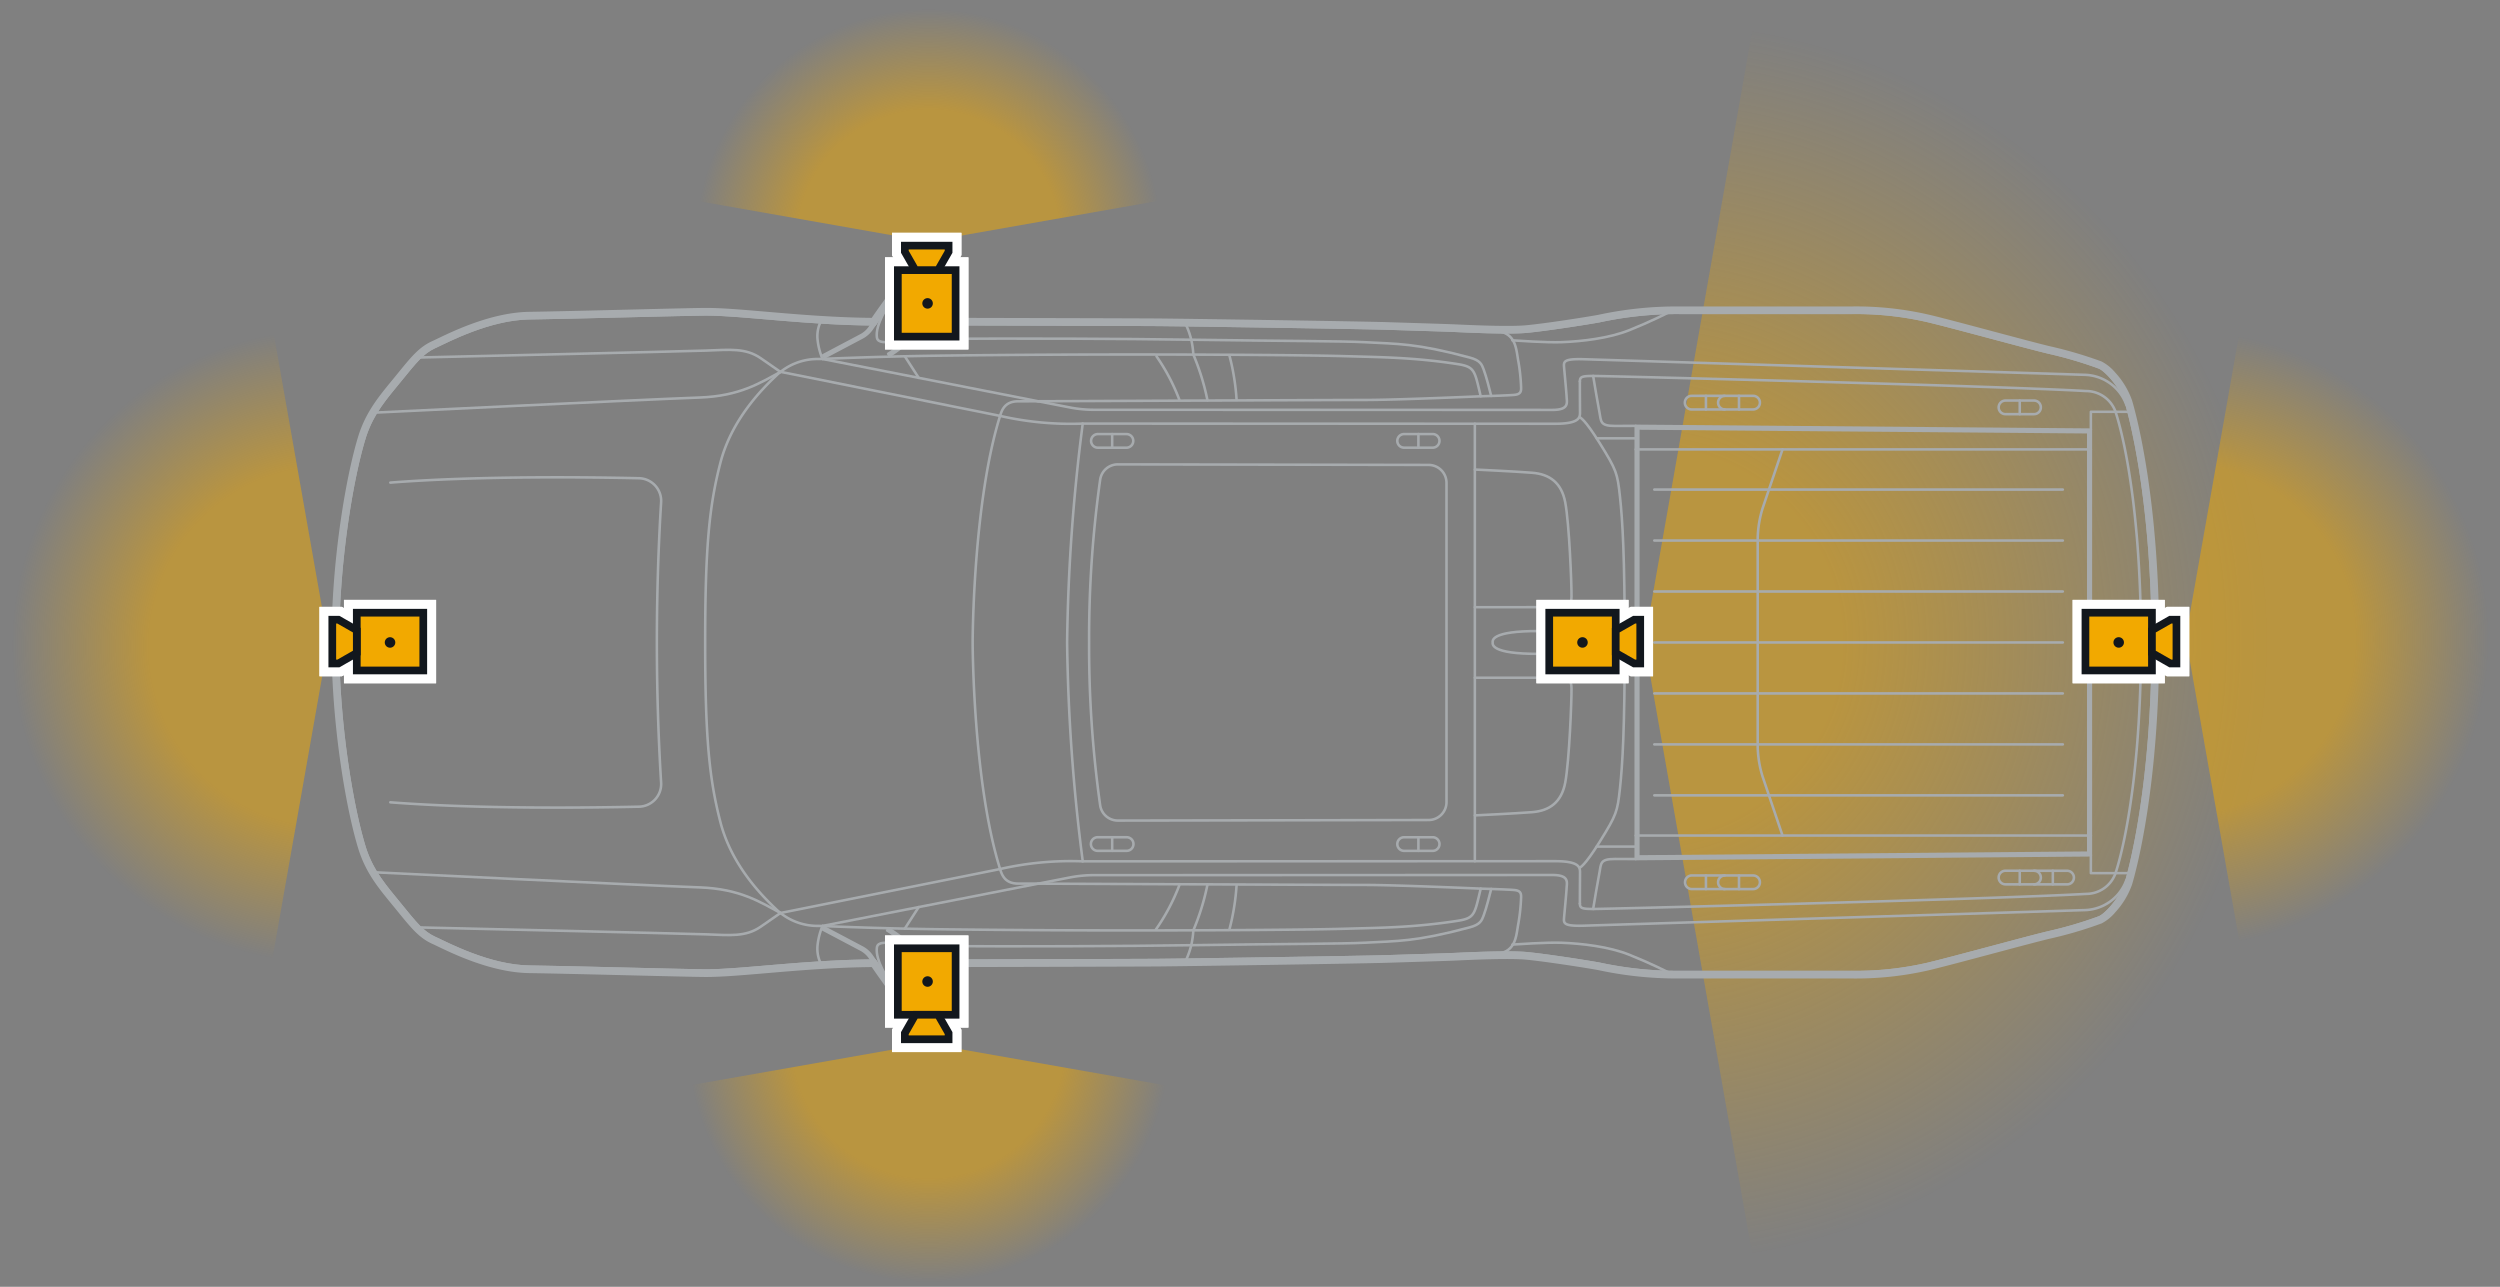 <svg xmlns="http://www.w3.org/2000/svg" xmlns:xlink="http://www.w3.org/1999/xlink" width="487.497" height="250.924" viewBox="0 0 487.497 250.924"><rect x="0" y="0" width="487.497" height="250.924" fill="#808080" stroke="none"/><defs><radialGradient id="radial-gradient" cx="299.576" cy="116.767" r="113.076" gradientTransform="translate(0.02 0.052) scale(1.072 1.072)" gradientUnits="userSpaceOnUse"><stop offset="0.316" stop-color="#f2a900"/><stop offset="1" stop-color="#f2a900" stop-opacity="0"/></radialGradient><radialGradient id="radial-gradient-2" cx="396.577" cy="116.145" r="56.112" gradientTransform="translate(0.02 0.052) scale(1.072 1.072)" gradientUnits="userSpaceOnUse"><stop offset="0.569" stop-color="#f2a900"/><stop offset="1" stop-color="#f2a900" stop-opacity="0"/></radialGradient><radialGradient id="radial-gradient-3" cx="168.924" cy="43.94" r="42.348" xlink:href="#radial-gradient-2"/><radialGradient id="radial-gradient-4" cx="168.924" cy="189.371" r="43.826" xlink:href="#radial-gradient-2"/><radialGradient id="radial-gradient-5" cx="59.847" cy="117.526" r="57.699" xlink:href="#radial-gradient-2"/></defs><g id="below"><path d="M320.648,125.279l21.645,122.755a124.653,124.653,0,0,0,0-245.51Z" style="opacity:0.5;fill:url(#radial-gradient)"/><path d="M426.213,124.275l10.578,59.994a60.922,60.922,0,0,0,0-119.988Z" style="opacity:0.5;fill:url(#radial-gradient-2)"/><path d="M180.881,47.1l46.388-8.18a47.105,47.105,0,0,0-92.776,0Z" style="opacity:0.5;fill:url(#radial-gradient-3)"/><path d="M227.269,211.642a47.105,47.105,0,0,1-92.776,0l46.388-8.179Z" style="opacity:0.5;fill:url(#radial-gradient-4)"/><path d="M53.07,187.219a62.9,62.9,0,0,1,0-123.879l10.921,61.939Z" style="opacity:0.5;fill:url(#radial-gradient-5)"/></g><g id="illustration"><g id="Offset_Group" data-name="Offset Group"><polygon points="407.214 125.279 407.214 166.279 319.468 167.009 319.468 125.279 319.468 83.549 407.214 84.279 407.214 125.279" style="fill:none;stroke:#a7abae;stroke-linecap:round;stroke-linejoin:round;stroke-width:0.5px"/><polygon points="407.464 125.279 407.464 166.527 319.218 167.261 319.218 125.279 319.218 83.297 407.464 84.032 407.464 125.279" style="fill:none;stroke:#a7abae;stroke-linecap:round;stroke-linejoin:round;stroke-width:0.5px"/></g><polygon points="318.968 83.045 407.714 83.784 407.714 125.279 407.714 166.775 318.968 167.513 318.968 125.279 318.968 83.045" style="fill:none;stroke:#a7abae;stroke-linecap:round;stroke-linejoin:round;stroke-width:0.5px"/><path d="M288.741,77.275c-1.212-5-1.121-5.752-4.521-6.277-8.453-1.309-14.925-1.344-22.017-1.546-8.856-.254-34.7-.386-55.6-.294,0,0-10.3.039-22.1.178s-21.5.542-24.772.674a11.643,11.643,0,0,0-8.477,3.344c-2.72,2.573-8.593,8.5-10.757,16.814s-2.991,16.294-2.991,35.111.831,26.8,2.994,35.111,8.037,14.24,10.754,16.814a11.629,11.629,0,0,0,8.477,3.344c3.277.132,12.968.538,24.772.674s22.1.178,22.1.178c20.9.092,46.748-.04,55.6-.293,7.092-.2,13.564-.238,22.017-1.547,3.4-.527,3.309-1.279,4.521-6.277,0,0-16.4-.719-22.629-.719s-64.434-.264-67.581-.264c-2.625,0-3.176-1.756-3.516-2.838-5.272-16.86-5.348-43.733-5.348-44.183s.076-27.323,5.348-44.183c.338-1.081.891-2.838,3.516-2.838,3.147,0,61.353-.264,67.581-.264S288.741,77.275,288.741,77.275Z" style="fill:none;stroke:#a7abae;stroke-linecap:round;stroke-linejoin:round;stroke-width:0.5px"/><path d="M308.075,176.19c.029.865.294,1.061,2.6,1.061,2.541,0,78.334-1.927,96.18-2.944a6.081,6.081,0,0,0,5.676-4.045c2.121-6.589,4.965-21.593,4.965-44.983S414.65,86.885,412.529,80.3a6.086,6.086,0,0,0-5.676-4.045c-17.846-1.018-93.641-2.944-96.18-2.944-2.306,0-2.569.2-2.6,1.061" style="fill:none;stroke:#a7abae;stroke-linecap:round;stroke-linejoin:round;stroke-width:0.5px"/><path d="M307.959,169.24c.121-.054.987-.265,4.025-5.157,3.257-5.248,3.413-5.788,3.909-10.38s.927-11.622.927-28.424-.429-23.833-.927-28.424-.652-5.132-3.909-10.379c-3.038-4.893-3.9-5.1-4.025-5.157" style="fill:none;stroke:#a7abae;stroke-width:0.5px"/><path d="M170.632,187.323c-13.422.07-25.944,1.939-32.937,1.939-3.239,0-26.56-.645-34.442-.753S87.166,183.98,84.791,182.9s-3.786-2.91-6.694-6.469-5.4-6.363-6.91-10.892C68.811,158.1,65.9,141.574,65.9,125.279s2.915-32.823,5.291-40.262c1.511-4.529,4-7.331,6.91-10.89s4.318-5.391,6.694-6.469,10.581-5.5,18.462-5.607,31.2-.753,34.442-.753c6.993,0,19.515,1.869,32.937,1.939" style="fill:none;stroke:#a7abae;stroke-linecap:round;stroke-miterlimit:10;stroke-width:0.5px"/><path d="M182.548,187.338c12.192-.027,39.049-.093,43.366-.128,5.2-.042,39.45-.554,44.78-.724s11.049-.341,12.966-.426,10.408-.511,14.033-.17,11.344,1.533,14.159,2.043a71.745,71.745,0,0,0,15.7,1.619h33.5a62.139,62.139,0,0,0,14.819-1.576c4.861-1.15,19.661-5.239,23.672-6.176a79.038,79.038,0,0,0,9.807-2.9c1.493-.638,4.4-4.086,5.2-6.774s5.244-18.9,5.244-46.85-4.434-44.17-5.246-46.854-3.711-6.132-5.2-6.774a78.926,78.926,0,0,0-9.81-2.9c-4.008-.937-18.808-5.026-23.672-6.176A62.123,62.123,0,0,0,361.048,61h-33.5a71.618,71.618,0,0,0-15.693,1.622c-2.815.51-10.534,1.7-14.162,2.043s-12.113-.085-14.03-.171-7.636-.255-12.966-.426-39.579-.681-44.783-.724-43.161-.127-43.161-.127h-.2" style="fill:none;stroke:#a7abae;stroke-linecap:round;stroke-miterlimit:10;stroke-width:0.5px"/><path d="M173.312,191.14s-2.68-3.818-2.32-6.38c.164-1.17,1.8-.893,2.881-.893s4.4.261,4.4.261" style="fill:none;stroke:#a7abae;stroke-linecap:round;stroke-linejoin:round;stroke-width:0.5px"/><g id="Offset_Group-2" data-name="Offset Group"><path d="M160.311,181.18l7.568,4a4.838,4.838,0,0,1,1.7,1.5c.246.351.519.745.813,1.168,1.926,2.78,4.794,6.925,6.647,8.577,2.512,2.237,3.785,2.342,6.237,2.259a5.533,5.533,0,0,0,2.536-.491,1.374,1.374,0,0,0,.56-.6,1.6,1.6,0,0,0,.087-.952c-.168-.98-3.455-9.612-3.92-10.665-.04-.091-.078-.181-.116-.27a3.136,3.136,0,0,0-.993-1.465,3.183,3.183,0,0,0-1.669-.5l-.177-.012c-1.727-.117-2.986-.226-3.694-.851a21.938,21.938,0,0,0-2.37-1.688l-.253-.165" style="fill:none;stroke:#a7abae;stroke-linecap:round;stroke-linejoin:round;stroke-width:0.5px"/><path d="M160.428,180.959l7.568,4a5.086,5.086,0,0,1,1.785,1.576c.247.353.52.747.813,1.17,1.937,2.794,4.783,6.906,6.609,8.532,2.453,2.186,3.658,2.277,6.061,2.2a5.338,5.338,0,0,0,2.417-.455,1.116,1.116,0,0,0,.46-.493,1.354,1.354,0,0,0,.069-.806c-.163-.944-3.435-9.546-3.9-10.606l-.117-.273a2.9,2.9,0,0,0-.908-1.359,2.929,2.929,0,0,0-1.541-.452l-.177-.012c-1.691-.115-3.056-.22-3.842-.914a21.894,21.894,0,0,0-2.341-1.666l-.253-.164" style="fill:none;stroke:#a7abae;stroke-linecap:round;stroke-linejoin:round;stroke-width:0.5px"/></g><path d="M160.545,180.738l7.569,4a5.346,5.346,0,0,1,1.872,1.654c1.885,2.693,5.315,7.816,7.383,9.658,2.394,2.134,3.532,2.213,5.887,2.134s2.865-.554,2.708-1.462-3.415-9.482-3.885-10.548-.628-1.818-2.355-1.936-3.272-.2-4.168-.988a24.749,24.749,0,0,0-2.565-1.808" style="fill:none;stroke:#a7abae;stroke-linecap:round;stroke-linejoin:round;stroke-width:0.5px"/><path d="M173.312,59.419s-2.68,3.817-2.32,6.38c.164,1.169,1.8.892,2.881.892s4.4-.261,4.4-.261" style="fill:none;stroke:#a7abae;stroke-linecap:round;stroke-linejoin:round;stroke-width:0.5px"/><g id="Offset_Group-3" data-name="Offset Group"><path d="M173.464,69.4l.053-.034a22.219,22.219,0,0,0,2.37-1.688c.708-.625,1.967-.735,3.694-.852l.177-.012a3.174,3.174,0,0,0,1.669-.5,3.141,3.141,0,0,0,.993-1.464c.038-.09.076-.179.116-.27.465-1.054,3.752-9.685,3.92-10.665a1.606,1.606,0,0,0-.087-.953,1.374,1.374,0,0,0-.56-.6,5.547,5.547,0,0,0-2.536-.491c-2.452-.082-3.725.022-6.237,2.26-1.858,1.655-4.735,5.816-6.662,8.6-.288.416-.556.8-.8,1.149a4.862,4.862,0,0,1-1.7,1.5l-7.353,3.887" style="fill:none;stroke:#a7abae;stroke-linecap:round;stroke-linejoin:round;stroke-width:0.5px"/><path d="M173.328,69.193l.053-.034a21.753,21.753,0,0,0,2.341-1.666c.786-.694,2.151-.8,3.842-.913l.177-.012a2.374,2.374,0,0,0,2.449-1.811c.038-.09.076-.18.117-.273.468-1.06,3.74-9.663,3.9-10.607a1.354,1.354,0,0,0-.069-.806,1.126,1.126,0,0,0-.46-.493,5.351,5.351,0,0,0-2.417-.455c-2.4-.081-3.608.011-6.061,2.2-1.83,1.63-4.686,5.757-6.623,8.553-.288.416-.556.8-.8,1.15A5.1,5.1,0,0,1,168,65.6l-7.353,3.887" style="fill:none;stroke:#a7abae;stroke-linecap:round;stroke-linejoin:round;stroke-width:0.5px"/></g><path d="M173.192,68.984a22.449,22.449,0,0,0,2.364-1.678c.9-.79,2.441-.87,4.168-.988s1.884-.869,2.355-1.935,3.728-9.64,3.885-10.548-.353-1.383-2.708-1.462-3.493,0-5.887,2.133c-2.068,1.843-5.5,6.965-7.383,9.661a5.346,5.346,0,0,1-1.872,1.654l-7.353,3.887" style="fill:none;stroke:#a7abae;stroke-linecap:round;stroke-linejoin:round;stroke-width:0.5px"/><path d="M300.125,125.279V127.5c-9.537.047-9.057-1.908-9.057-2.221s-.48-2.267,9.057-2.221Z" style="fill:none;stroke:#a7abae;stroke-linecap:round;stroke-linejoin:round;stroke-width:0.5px"/><path d="M294.915,66.368c.623.044,6.738.463,9.556.356,4.016-.152,9.253-.748,13.237-2.339,4.107-1.641,7.445-3.348,7.445-3.348" style="fill:none;stroke:#a7abae;stroke-linecap:round;stroke-miterlimit:10;stroke-width:0.5px"/><path d="M318.968,85.472h-7.617" style="fill:none;stroke:#a7abae;stroke-linecap:round;stroke-linejoin:round;stroke-width:0.5px"/><path d="M287.593,91.559s7.784.361,11.183.631,5.717,1.936,6.443,5.764c.8,4.252,1.26,16.291,1.22,18.374-.029,1.536-.4,2.072-2.107,2.072H287.593" style="fill:none;stroke:#a7abae;stroke-linecap:round;stroke-linejoin:round;stroke-width:0.5px"/><path d="M159.987,62.854a4.372,4.372,0,0,0-.191.416,6.565,6.565,0,0,0-.37,3.007,13.589,13.589,0,0,0,.963,3.728" style="fill:none;stroke:#a7abae;stroke-linecap:round;stroke-linejoin:round;stroke-width:0.5px"/><path d="M231.316,63.437a15.4,15.4,0,0,1,1.014,2.985,17.762,17.762,0,0,1,.375,2.727,46.336,46.336,0,0,1,2.754,8.937" style="fill:none;stroke:#a7abae;stroke-linecap:round;stroke-linejoin:round;stroke-width:0.5px"/><path d="M229.959,77.918a39.257,39.257,0,0,0-4.438-8.429" style="fill:none;stroke:#a7abae;stroke-linecap:round;stroke-linejoin:round;stroke-width:0.5px"/><path d="M393.136,78.107h-2.072a1.327,1.327,0,0,0,0,2.654h5.571a1.327,1.327,0,0,0,0-2.654Z" style="fill:none;stroke:#a7abae;stroke-linecap:round;stroke-linejoin:round;stroke-width:0.5px"/><path d="M393.849,78.107v2.654" style="fill:none;stroke:#a7abae;stroke-linecap:round;stroke-linejoin:round;stroke-width:0.5px"/><path d="M73.312,80.45s50.885-2.484,63.142-2.934c7.86-.289,11.8-2.883,15.769-5.006" style="fill:none;stroke:#a7abae;stroke-linecap:round;stroke-linejoin:round;stroke-width:0.5px"/><path d="M180.842,66.079c19.792-.116,37.632-.035,51.362.167,18.529.272,29.827.253,34.034.489,6.188.348,9.741.145,20.355,2.988,2.067.554,2.354,1.345,2.714,2.316.566,1.532,1.1,3.715,1.473,5.172" style="fill:none;stroke:#a7abae;stroke-linecap:round;stroke-linejoin:round;stroke-width:0.5px"/><path d="M407.714,83.784V80.3h7.121" style="fill:none;stroke:#a7abae;stroke-linecap:round;stroke-linejoin:round;stroke-width:0.5px"/><path d="M310.662,73.307c.305,1.842.914,5.467,1.22,7.037.354,1.828.064,2.714,3.013,2.714.335,0,1.778-.006,4.07-.014" style="fill:none;stroke:#a7abae;stroke-linecap:round;stroke-linejoin:round;stroke-width:0.5px"/><path d="M288.744,77.275s5.171-.148,6.5-.268,1.419-.682,1.36-1.691a37.349,37.349,0,0,0-.5-4.706c-.509-2.57-.34-6.118-5.185-6.118" style="fill:none;stroke:#a7abae;stroke-linecap:round;stroke-linejoin:round;stroke-width:0.5px"/><path d="M407.714,87.63H318.968" style="fill:none;stroke:#a7abae;stroke-linecap:round;stroke-linejoin:round;stroke-width:0.5px"/><path d="M81.9,69.707s51.362-1.188,55.767-1.344c4.63-.166,7.74-.553,10.69,1.5l3.845,2.671" style="fill:none;stroke:#a7abae;stroke-linecap:round;stroke-linejoin:round;stroke-width:0.5px"/><path d="M195.017,81.1,152.222,72.51" style="fill:none;stroke:#a7abae;stroke-linecap:round;stroke-linejoin:round;stroke-width:0.5px"/><path d="M211.133,82.6a61.867,61.867,0,0,1-16.116-1.5" style="fill:none;stroke:#a7abae;stroke-linecap:round;stroke-linejoin:round;stroke-width:0.5px"/><path d="M202.429,78.245l6.146,1.2a24.88,24.88,0,0,0,4.778.463c13.639,0,80.592.025,89.383.025,3.3,0,2.805-1.439,2.751-2.527s-.41-4.755-.5-5.827-.053-1.643,3.818-1.53c3.325.1,97.717,3.041,97.717,3.041a8.882,8.882,0,0,1,8.1,5.806" style="fill:none;stroke:#a7abae;stroke-linecap:round;stroke-linejoin:round;stroke-width:0.5px"/><path d="M160.389,70.005l42.04,8.24" style="fill:none;stroke:#a7abae;stroke-linecap:round;stroke-linejoin:round;stroke-width:0.5px"/><path d="M216.16,84.645h-2.073a1.327,1.327,0,0,0,0,2.654h5.572a1.327,1.327,0,0,0,0-2.654h-3.5Z" style="fill:none;stroke:#a7abae;stroke-linecap:round;stroke-linejoin:round;stroke-width:0.5px"/><path d="M216.873,84.645V87.3" style="fill:none;stroke:#a7abae;stroke-linecap:round;stroke-linejoin:round;stroke-width:0.5px"/><path d="M275.877,84.641H273.8a1.327,1.327,0,0,0,0,2.654h5.569a1.327,1.327,0,0,0,0-2.654h-3.5Z" style="fill:none;stroke:#a7abae;stroke-linecap:round;stroke-linejoin:round;stroke-width:0.5px"/><path d="M276.587,84.641V87.3" style="fill:none;stroke:#a7abae;stroke-linecap:round;stroke-linejoin:round;stroke-width:0.5px"/><path d="M294.915,184.19c.617-.043,6.738-.463,9.556-.356,4.016.152,9.253.748,13.237,2.34,4.107,1.64,7.445,3.347,7.445,3.347" style="fill:none;stroke:#a7abae;stroke-linecap:round;stroke-miterlimit:10;stroke-width:0.5px"/><path d="M318.968,165.086h-7.617" style="fill:none;stroke:#a7abae;stroke-linecap:round;stroke-linejoin:round;stroke-width:0.5px"/><path d="M287.593,159s7.784-.36,11.183-.631,5.717-1.935,6.443-5.764c.8-4.252,1.26-16.291,1.22-18.374-.029-1.536-.4-2.072-2.107-2.072H287.593" style="fill:none;stroke:#a7abae;stroke-linecap:round;stroke-linejoin:round;stroke-width:0.5px"/><path d="M159.987,187.705a4.489,4.489,0,0,1-.191-.416,6.567,6.567,0,0,1-.37-3.008,13.589,13.589,0,0,1,.963-3.728" style="fill:none;stroke:#a7abae;stroke-linecap:round;stroke-linejoin:round;stroke-width:0.5px"/><path d="M231.316,187.121a15.4,15.4,0,0,0,1.014-2.985,17.745,17.745,0,0,0,.375-2.727,46.348,46.348,0,0,0,2.754-8.936" style="fill:none;stroke:#a7abae;stroke-linecap:round;stroke-linejoin:round;stroke-width:0.5px"/><path d="M239.762,181.139a44.858,44.858,0,0,0,1.363-8.436" style="fill:none;stroke:#a7abae;stroke-linecap:round;stroke-linejoin:round;stroke-width:0.5px"/><path d="M239.765,69.436a44.779,44.779,0,0,1,1.359,8.388" style="fill:none;stroke:#a7abae;stroke-linecap:round;stroke-linejoin:round;stroke-width:0.5px"/><path d="M229.954,172.652a39.239,39.239,0,0,1-4.552,8.588" style="fill:none;stroke:#a7abae;stroke-linecap:round;stroke-linejoin:round;stroke-width:0.5px"/><path d="M282.065,125.279v31.137a3.486,3.486,0,0,1-3.483,3.486c-11.979.022-51.247.1-60.594.107a3.48,3.48,0,0,1-3.461-3,223.008,223.008,0,0,1-2.153-31.727,223.012,223.012,0,0,1,2.153-31.728,3.48,3.48,0,0,1,3.461-3c9.347.013,48.615.086,60.594.107a3.488,3.488,0,0,1,3.483,3.486Z" style="fill:none;stroke:#a7abae;stroke-linecap:round;stroke-linejoin:round;stroke-width:0.5px"/><path d="M393.136,172.448h-2.072a1.327,1.327,0,0,1,0-2.654h5.571a1.327,1.327,0,0,1,0,2.654Z" style="fill:none;stroke:#a7abae;stroke-linecap:round;stroke-linejoin:round;stroke-width:0.5px"/><path d="M393.849,172.451V169.8" style="fill:none;stroke:#a7abae;stroke-linecap:round;stroke-linejoin:round;stroke-width:0.5px"/><path d="M396.635,172.453h6.448a1.327,1.327,0,1,0,0-2.654h-6.448" style="fill:none;stroke:#a7abae;stroke-linecap:round;stroke-linejoin:round;stroke-width:0.5px"/><path d="M400.3,169.8v2.654" style="fill:none;stroke:#a7abae;stroke-linecap:round;stroke-linejoin:round;stroke-width:0.5px"/><path d="M339.817,170.717h2.072a1.328,1.328,0,0,1,0,2.655H336.32a1.328,1.328,0,0,1,0-2.655Z" style="fill:none;stroke:#a7abae;stroke-linecap:round;stroke-linejoin:round;stroke-width:0.5px"/><path d="M339.1,170.717v2.655" style="fill:none;stroke:#a7abae;stroke-linecap:round;stroke-linejoin:round;stroke-width:0.5px"/><path d="M336.318,170.714h-6.449a1.328,1.328,0,0,0,0,2.655h6.449" style="fill:none;stroke:#a7abae;stroke-linecap:round;stroke-linejoin:round;stroke-width:0.5px"/><path d="M332.655,173.369v-2.655" style="fill:none;stroke:#a7abae;stroke-linecap:round;stroke-linejoin:round;stroke-width:0.5px"/><path d="M339.817,79.842h2.072a1.328,1.328,0,0,0,0-2.655H336.32a1.328,1.328,0,0,0,0,2.655Z" style="fill:none;stroke:#a7abae;stroke-linecap:round;stroke-linejoin:round;stroke-width:0.5px"/><path d="M339.1,79.842V77.187" style="fill:none;stroke:#a7abae;stroke-linecap:round;stroke-linejoin:round;stroke-width:0.5px"/><path d="M336.318,79.844h-6.449a1.327,1.327,0,0,1,0-2.654h6.449" style="fill:none;stroke:#a7abae;stroke-linecap:round;stroke-linejoin:round;stroke-width:0.5px"/><path d="M332.655,77.19v2.654" style="fill:none;stroke:#a7abae;stroke-linecap:round;stroke-linejoin:round;stroke-width:0.5px"/><path d="M76.116,156.449c17.329,1.347,39.131,1.063,48.5.853a4.419,4.419,0,0,0,4.3-4.711c-.341-5.449-.829-15.4-.829-27.312s.488-21.864.829-27.313a4.427,4.427,0,0,0-4.3-4.711c-9.368-.21-31.173-.494-48.5.853" style="fill:none;stroke:#a7abae;stroke-linecap:round;stroke-linejoin:round;stroke-width:0.5px"/><path d="M73.312,170.108s50.885,2.485,63.142,2.932c7.86.288,11.776,2.865,15.746,4.988" style="fill:none;stroke:#a7abae;stroke-linecap:round;stroke-linejoin:round;stroke-width:0.5px"/><path d="M180.842,184.479c19.792.116,37.632.035,51.362-.167,18.529-.272,29.827-.253,34.034-.489,6.188-.348,9.741-.145,20.355-2.988,2.067-.553,2.354-1.344,2.714-2.316.566-1.533,1.1-3.717,1.473-5.174" style="fill:none;stroke:#a7abae;stroke-linecap:round;stroke-linejoin:round;stroke-width:0.5px"/><path d="M407.714,166.775v3.486h7.121" style="fill:none;stroke:#a7abae;stroke-linecap:round;stroke-linejoin:round;stroke-width:0.5px"/><path d="M310.662,177.251c.305-1.842.914-5.468,1.22-7.037.354-1.828.064-2.715,3.013-2.715.335,0,1.778.006,4.07.014" style="fill:none;stroke:#a7abae;stroke-linecap:round;stroke-linejoin:round;stroke-width:0.5px"/><path d="M290.918,186.064c4.845,0,4.676-3.545,5.185-6.115a37.364,37.364,0,0,0,.5-4.707c.059-1.009-.03-1.57-1.36-1.69s-6.5-.269-6.5-.269" style="fill:none;stroke:#a7abae;stroke-linecap:round;stroke-linejoin:round;stroke-width:0.5px"/><path d="M407.714,162.928H318.968" style="fill:none;stroke:#a7abae;stroke-linecap:round;stroke-linejoin:round;stroke-width:0.5px"/><path d="M81.9,180.851s51.362,1.189,55.767,1.344c4.63.167,7.74.553,10.69-1.5l3.845-2.671" style="fill:none;stroke:#a7abae;stroke-linecap:round;stroke-linejoin:round;stroke-width:0.5px"/><path d="M195.017,169.462,152.2,178.03" style="fill:none;stroke:#a7abae;stroke-linecap:round;stroke-linejoin:round;stroke-width:0.5px"/><path d="M211.133,167.961a61.912,61.912,0,0,0-16.116,1.5" style="fill:none;stroke:#a7abae;stroke-linecap:round;stroke-linejoin:round;stroke-width:0.5px"/><path d="M347.589,162.928l-3.9-11.538a21.288,21.288,0,0,1-.938-5.7V104.866a21.288,21.288,0,0,1,.938-5.7l3.9-11.538" style="fill:none;stroke:#a7abae;stroke-linecap:round;stroke-linejoin:round;stroke-width:0.5px"/><path d="M287.593,167.933V82.625" style="fill:none;stroke:#a7abae;stroke-linecap:round;stroke-linejoin:round;stroke-width:0.5px"/><path d="M202.429,172.313l6.146-1.2a24.959,24.959,0,0,1,4.778-.463c13.639,0,80.592-.024,89.383-.024,3.3,0,2.805,1.438,2.751,2.526s-.41,4.755-.5,5.827-.053,1.643,3.818,1.531c3.325-.1,97.717-3.041,97.717-3.041a8.885,8.885,0,0,0,8.1-5.807" style="fill:none;stroke:#a7abae;stroke-linecap:round;stroke-linejoin:round;stroke-width:0.5px"/><path d="M160.389,180.553l42.04-8.24" style="fill:none;stroke:#a7abae;stroke-linecap:round;stroke-linejoin:round;stroke-width:0.5px"/><path d="M216.16,165.913h-2.073a1.327,1.327,0,1,1,0-2.653h5.572a1.327,1.327,0,1,1,0,2.653h-3.5Z" style="fill:none;stroke:#a7abae;stroke-linecap:round;stroke-linejoin:round;stroke-width:0.5px"/><path d="M216.873,165.913V163.26" style="fill:none;stroke:#a7abae;stroke-linecap:round;stroke-linejoin:round;stroke-width:0.5px"/><path d="M275.877,165.917H273.8a1.327,1.327,0,0,1,0-2.654h5.569a1.327,1.327,0,0,1,0,2.654h-3.5Z" style="fill:none;stroke:#a7abae;stroke-linecap:round;stroke-linejoin:round;stroke-width:0.5px"/><path d="M276.587,165.917v-2.654" style="fill:none;stroke:#a7abae;stroke-linecap:round;stroke-linejoin:round;stroke-width:0.5px"/><path d="M308.075,176.19c0-.089,0-.184,0-.288,0-2.727.027-4.789.027-5.786s-.145-2.188-4.834-2.188-92.132.033-92.132.033a365.217,365.217,0,0,1-3.051-42.682A365.217,365.217,0,0,1,211.133,82.6s87.442.033,92.132.033,4.834-1.192,4.834-2.188-.027-3.059-.027-5.786c0-.1,0-.2,0-.288" style="fill:none;stroke:#a7abae;stroke-linecap:round;stroke-linejoin:round;stroke-width:0.5px"/><path d="M70.555,128.093a.384.384,0,0,1-.136.117.384.384,0,0,1-.349,0,.384.384,0,0,1-.136-.117l-1.945-2.416a.645.645,0,0,1,0-.771l1.945-2.417a.384.384,0,0,1,.136-.117.384.384,0,0,1,.349,0,.384.384,0,0,1,.136.117l1.945,2.417a.641.641,0,0,1,0,.771Z" style="fill:none;stroke:#a7abae;stroke-linecap:round;stroke-linejoin:round;stroke-width:0.5px"/><g id="Offset_Group-4" data-name="Offset Group"><path d="M70.24,165.854c1.45,4.358,3.781,7.185,6.38,10.351l.7.854.436.536c2.575,3.16,4.112,5.08,6.624,6.217.266.12.613.286,1.046.494,3.2,1.536,10.6,5.1,17.815,5.2,3.992.055,11.954.247,19.264.424,7.086.172,13.578.329,15.193.329,3.038,0,7.082-.345,11.707-.739,6.092-.518,13.257-1.128,20.713-1.193.652.945,1.405,2.028,2.143,3.047a1.794,1.794,0,0,0,.121.174,36.748,36.748,0,0,0,4.319,5.246c2.632,2.346,4.045,2.475,6.592,2.389a5.975,5.975,0,0,0,2.777-.562,1.865,1.865,0,0,0,.756-.823,2.1,2.1,0,0,0,.125-1.245c-.129-.753-1.82-5.292-2.944-8.219,12.746-.03,37.762-.091,41.915-.126,5.205-.043,39.456-.551,44.8-.724,1.739-.056,3.517-.111,5.191-.163,3.455-.108,6.479-.2,7.785-.26l.44-.02c2.574-.118,10.147-.463,13.456-.156,3.586.334,11.275,1.525,14.046,2.025a72.716,72.716,0,0,0,15.9,1.643h33.487a63.377,63.377,0,0,0,15.068-1.6c2.5-.595,7.611-1.957,12.517-3.266,4.7-1.255,9.213-2.458,11.14-2.91a77.978,77.978,0,0,0,9.985-2.953,8.456,8.456,0,0,0,2.567-2.106,15.478,15.478,0,0,0,3.2-5.292c.836-2.774,5.289-19.093,5.289-47.142s-4.459-44.376-5.289-47.142a15.5,15.5,0,0,0-3.195-5.3,8.42,8.42,0,0,0-2.617-2.129,80.571,80.571,0,0,0-9.926-2.931c-1.914-.448-6.339-1.628-10.98-2.866-4.957-1.322-10.154-2.708-12.693-3.307a62.948,62.948,0,0,0-15.049-1.6H327.556a72.166,72.166,0,0,0-15.879,1.636c-2.8.507-10.5,1.7-14.079,2.031-3.317.308-10.926-.039-13.475-.156L283.7,63.5c-1.292-.058-4.289-.151-7.717-.258l-5.259-.165c-5.34-.173-39.6-.682-44.8-.725-4.642-.039-35.3-.111-41.915-.126,1.124-2.929,2.815-7.473,2.944-8.222a2.077,2.077,0,0,0-.125-1.242,1.859,1.859,0,0,0-.758-.823,6.053,6.053,0,0,0-2.772-.561c-2.552-.094-3.964.044-6.642,2.425a36.4,36.4,0,0,0-4.228,5.142c-.043.055-.077.105-.089.122l-.01.015c-.789,1.094-1.555,2.191-2.218,3.152-7.454-.067-14.615-.678-20.7-1.2-4.625-.395-8.669-.742-11.708-.742-1.61,0-8.061.158-15.117.331-7.33.179-15.335.375-19.34.43-7.213.1-14.617,3.665-17.817,5.2-.432.208-.779.374-1.045.494-2.519,1.14-4.059,3.063-6.652,6.245l-.407.5-.687.839c-2.6,3.173-4.941,6.008-6.4,10.378C67.824,92.262,64.9,108.9,64.9,125.28S67.824,158.29,70.24,165.854Z" style="fill:none;stroke:#a7abae;stroke-miterlimit:3;stroke-width:0.5px"/><path d="M70.477,165.775c1.434,4.309,3.736,7.1,6.336,10.272q.346.422.7.854l.437.536c2.585,3.173,4.086,5.039,6.533,6.147.269.122.619.289,1.051.5,3.209,1.539,10.563,5.078,17.711,5.175,3.993.055,11.957.248,19.266.424,7.089.172,13.576.329,15.187.329,3.025,0,7.057-.344,11.686-.738,6.126-.521,13.349-1.136,20.864-1.195.67.969,1.449,2.093,2.225,3.165a1.609,1.609,0,0,0,.116.166,36.471,36.471,0,0,0,4.278,5.2c2.573,2.294,3.918,2.411,6.418,2.327a5.77,5.77,0,0,0,2.656-.527,1.616,1.616,0,0,0,.658-.713,1.851,1.851,0,0,0,.106-1.1c-.13-.754-1.942-5.6-3.062-8.51,12.629-.03,38.085-.092,42.277-.127,5.2-.043,39.453-.551,44.8-.724,1.739-.056,3.517-.111,5.191-.163,3.457-.108,6.478-.2,7.782-.26l.44-.02c2.564-.118,10.159-.464,13.49-.155,3.6.335,11.294,1.527,14.075,2.03a72.541,72.541,0,0,0,15.852,1.637h33.49a63.126,63.126,0,0,0,15.008-1.6c2.5-.594,7.6-1.955,12.509-3.265,4.7-1.254,9.216-2.459,11.151-2.912a77.876,77.876,0,0,0,9.94-2.939,8.222,8.222,0,0,0,2.48-2.043,15.235,15.235,0,0,0,3.143-5.2c.829-2.753,5.278-19.048,5.278-47.07s-4.455-44.326-5.278-47.07a15.249,15.249,0,0,0-3.143-5.2,8.185,8.185,0,0,0-2.516-2.061,80.17,80.17,0,0,0-9.9-2.922c-1.919-.45-6.349-1.631-10.987-2.868-4.96-1.323-10.152-2.707-12.685-3.3a62.669,62.669,0,0,0-14.993-1.6H327.554a71.927,71.927,0,0,0-15.833,1.632c-2.806.507-10.506,1.7-14.1,2.034-3.339.31-10.97-.039-13.51-.155l-.42-.02c-1.29-.058-4.285-.151-7.713-.257-1.7-.053-3.5-.109-5.26-.166-5.337-.172-39.594-.681-44.8-.724-4.732-.039-36.519-.114-42.277-.127,1.121-2.909,2.932-7.763,3.061-8.514a1.829,1.829,0,0,0-.105-1.1,1.611,1.611,0,0,0-.659-.712,5.831,5.831,0,0,0-2.653-.527c-2.5-.091-3.847.034-6.455,2.352a36.21,36.21,0,0,0-4.21,5.122c-.037.046-.066.089-.078.107l-.014.021c-.818,1.133-1.611,2.271-2.29,3.256-7.514-.06-14.732-.677-20.855-1.2-4.629-.4-8.662-.741-11.687-.741-1.606,0-8.052.158-15.111.331-7.33.179-15.336.375-19.343.43-7.149.1-14.5,3.637-17.712,5.176-.431.207-.781.374-1.049.5-2.455,1.111-3.958,2.98-6.562,6.175l-.408.5c-.231.284-.46.563-.687.84-2.606,3.175-4.913,5.977-6.352,10.3-2.4,7.525-5.326,24.134-5.326,40.5S68.071,158.242,70.477,165.775Z" style="fill:none;stroke:#a7abae;stroke-miterlimit:3;stroke-width:0.5px"/><path d="M70.714,165.7c1.418,4.26,3.691,7.022,6.292,10.192q.346.422.7.855l.437.536c2.6,3.187,4.059,5,6.442,6.077.272.123.625.292,1.056.5,3.216,1.543,10.522,5.055,17.606,5.151,3.995.055,11.961.248,19.269.425,7.092.171,13.574.328,15.181.328,3.012,0,7.031-.342,11.665-.737,6.16-.524,13.441-1.144,21.015-1.2.687.994,1.493,2.158,2.307,3.284a1.676,1.676,0,0,0,.111.158,36.307,36.307,0,0,0,4.237,5.154c2.515,2.241,3.792,2.345,6.243,2.263a5.568,5.568,0,0,0,2.537-.491,1.369,1.369,0,0,0,.558-.6,1.6,1.6,0,0,0,.087-.953c-.129-.754-2.072-5.94-3.179-8.8,12.5-.029,38.407-.092,42.639-.128,5.2-.043,39.45-.551,44.792-.723,1.739-.057,3.517-.112,5.191-.164,3.458-.108,6.477-.2,7.779-.26l.439-.02c2.555-.117,10.172-.465,13.525-.153,3.607.335,11.313,1.529,14.105,2.033a72.3,72.3,0,0,0,15.8,1.632h33.493a62.861,62.861,0,0,0,14.947-1.59c2.5-.593,7.593-1.953,12.5-3.263,4.7-1.253,9.218-2.46,11.16-2.915a77.638,77.638,0,0,0,9.9-2.924,8.034,8.034,0,0,0,2.392-1.981,14.984,14.984,0,0,0,3.089-5.1c.823-2.73,5.268-19,5.268-47s-4.451-44.275-5.268-47a15.007,15.007,0,0,0-3.089-5.108,7.993,7.993,0,0,0-2.416-1.992,80,80,0,0,0-9.868-2.914c-1.923-.451-6.359-1.633-11-2.87-4.962-1.323-10.149-2.706-12.676-3.3a62.491,62.491,0,0,0-14.937-1.589h-33.5a71.739,71.739,0,0,0-15.786,1.628c-2.809.508-10.518,1.7-14.122,2.037-3.361.312-11.014-.038-13.544-.155L283.68,64c-1.288-.058-4.28-.151-7.71-.257-1.7-.053-3.5-.109-5.26-.166-5.334-.172-39.588-.681-44.792-.724-4.843-.04-38.036-.118-42.639-.128,1.107-2.863,3.05-8.054,3.179-8.806a1.59,1.59,0,0,0-.086-.948,1.355,1.355,0,0,0-.561-.6,5.611,5.611,0,0,0-2.533-.492c-2.454-.089-3.73.023-6.268,2.278a36.068,36.068,0,0,0-4.192,5.1c-.03.038-.055.074-.067.093l-.019.026c-.846,1.173-1.666,2.352-2.361,3.361-7.573-.054-14.849-.676-21.007-1.2-4.634-.4-8.654-.74-11.666-.74-1.6,0-8.043.158-15.1.331-7.33.179-15.337.375-19.346.43-7.086.1-14.393,3.609-17.608,5.151-.43.206-.782.375-1.054.5-2.391,1.083-3.856,2.9-6.471,6.106l-.408.5q-.348.426-.688.84c-2.607,3.177-4.885,5.947-6.307,10.213-2.394,7.5-5.314,24.08-5.314,40.419S68.318,158.194,70.714,165.7Z" style="fill:none;stroke:#a7abae;stroke-miterlimit:3;stroke-width:0.5px"/><path d="M70.951,165.617c1.4,4.211,3.645,6.941,6.249,10.112l.7.856.437.536c2.607,3.2,4.032,4.958,6.351,6.007.275.125.631.3,1.061.5,3.223,1.546,10.48,5.031,17.5,5.126,4,.055,11.964.248,19.271.425,7.095.171,13.572.328,15.175.328,3,0,7.006-.341,11.644-.736,6.195-.527,13.533-1.152,21.167-1.2.7,1.017,1.536,2.223,2.388,3.4a1.807,1.807,0,0,0,.106.151,35.963,35.963,0,0,0,4.2,5.107c2.456,2.189,3.665,2.281,6.068,2.2a5.36,5.36,0,0,0,2.416-.455,1.121,1.121,0,0,0,.46-.493,1.357,1.357,0,0,0,.068-.807c-.129-.753-2.216-6.31-3.3-9.092,12.352-.029,38.729-.093,43-.128,5.2-.044,39.447-.552,44.786-.724,1.739-.056,3.517-.112,5.192-.164,3.458-.108,6.475-.2,7.775-.259l.439-.02c2.545-.117,10.185-.467,13.559-.153,3.618.336,11.331,1.531,14.135,2.038a72.044,72.044,0,0,0,15.746,1.626h33.5a62.543,62.543,0,0,0,14.885-1.584c2.491-.591,7.584-1.95,12.5-3.261,4.694-1.252,9.221-2.46,11.17-2.917a77.357,77.357,0,0,0,9.854-2.91,7.8,7.8,0,0,0,2.3-1.917,14.751,14.751,0,0,0,3.037-5.009c.816-2.709,5.257-18.955,5.257-46.925S415.6,81.056,414.79,78.354a14.752,14.752,0,0,0-3.037-5.013,7.777,7.777,0,0,0-2.315-1.925,80,80,0,0,0-9.839-2.905c-1.928-.451-6.369-1.636-11-2.871-4.964-1.324-10.147-2.706-12.668-3.3a62.264,62.264,0,0,0-14.881-1.583h-33.5a71.561,71.561,0,0,0-15.74,1.624c-2.812.508-10.528,1.7-14.143,2.04-3.383.314-11.058-.038-13.579-.154l-.419-.019c-1.286-.058-4.276-.151-7.707-.257-1.695-.053-3.5-.109-5.26-.166-5.33-.172-39.582-.681-44.786-.724-5-.042-40.295-.123-43-.129,1.082-2.783,3.169-8.346,3.3-9.1a1.346,1.346,0,0,0-.067-.8,1.121,1.121,0,0,0-.462-.491,5.414,5.414,0,0,0-2.414-.456c-2.4-.088-3.613.011-6.081,2.2a35.991,35.991,0,0,0-4.174,5.081c-.024.03-.044.059-.057.079l-.022.031c-.875,1.214-1.723,2.434-2.434,3.466-7.631-.048-14.966-.675-21.158-1.2-4.639-.4-8.646-.739-11.645-.739-1.6,0-8.034.158-15.1.331-7.329.179-15.338.375-19.349.43-7.022.1-14.281,3.581-17.5,5.127-.429.2-.784.376-1.059.5-2.327,1.053-3.754,2.813-6.381,6.036l-.407.5c-.232.285-.462.564-.689.841-2.608,3.179-4.857,5.916-6.262,10.13-2.385,7.469-5.3,24.026-5.3,40.343S68.565,158.146,70.951,165.617Z" style="fill:none;stroke:#a7abae;stroke-miterlimit:3;stroke-width:0.5px"/></g><path d="M71.189,165.538c1.507,4.53,4,7.326,6.905,10.889s4.322,5.4,6.7,6.473,10.581,5.5,18.463,5.606,31.2.753,34.443.753c6.992,0,19.511-1.864,32.934-1.935h.008c.717,1.039,1.579,2.286,2.469,3.519.031.05.065.1.1.144a35.737,35.737,0,0,0,4.156,5.06c2.4,2.137,3.539,2.216,5.894,2.137s2.864-.552,2.706-1.462c-.13-.753-2.376-6.725-3.417-9.385,12.189-.028,39.051-.093,43.365-.128,5.2-.044,39.445-.552,44.78-.724s11.038-.337,12.963-.423,10.409-.509,14.033-.172,11.35,1.534,14.165,2.043a71.8,71.8,0,0,0,15.693,1.62h33.5a62.33,62.33,0,0,0,14.824-1.577c4.861-1.154,19.664-5.24,23.67-6.179a77.158,77.158,0,0,0,9.81-2.9c1.493-.638,4.389-4.079,5.2-6.768s5.246-18.91,5.246-46.853-4.442-44.173-5.246-46.855-3.706-6.136-5.2-6.774a79.422,79.422,0,0,0-9.81-2.9c-4.006-.939-18.809-5.025-23.67-6.172a61.971,61.971,0,0,0-14.824-1.577h-33.5a71.312,71.312,0,0,0-15.693,1.62c-2.815.509-10.54,1.705-14.165,2.043s-12.116-.086-14.033-.172-7.638-.251-12.963-.423-39.576-.681-44.78-.724-43.164-.129-43.164-.129h-.2c1.041-2.66,3.287-8.639,3.417-9.391.158-.9-.352-1.369-2.706-1.455s-3.5,0-5.894,2.129a35.8,35.8,0,0,0-4.156,5.061c-.029.036-.051.071-.072.1-.905,1.255-1.781,2.516-2.506,3.57-13.423-.072-25.942-1.943-32.934-1.943-3.245,0-26.561.653-34.443.76s-16.087,4.531-18.463,5.606-3.79,2.9-6.7,6.466-5.4,6.366-6.905,10.889C68.813,92.454,65.9,108.985,65.9,125.28S68.813,158.1,71.189,165.538Z" style="fill:none;stroke:#a7abae;stroke-miterlimit:3;stroke-width:0.5px"/><path d="M179.148,73.682l-2.715-4.208" style="fill:none;stroke:#a7abae;stroke-linecap:round;stroke-linejoin:round;stroke-width:0.5px"/><path d="M179.148,176.876l-2.715,4.209" style="fill:none;stroke:#a7abae;stroke-linecap:round;stroke-linejoin:round;stroke-width:0.5px"/><path d="M322.588,95.464h79.659" style="fill:none;stroke:#a7abae;stroke-linecap:round;stroke-linejoin:round;stroke-width:0.5px"/><line x1="322.588" y1="105.402" x2="402.247" y2="105.402" style="fill:none;stroke:#a7abae;stroke-linecap:round;stroke-linejoin:round;stroke-width:0.5px"/><line x1="322.588" y1="115.341" x2="402.247" y2="115.341" style="fill:none;stroke:#a7abae;stroke-linecap:round;stroke-linejoin:round;stroke-width:0.5px"/><line x1="322.588" y1="125.279" x2="402.247" y2="125.279" style="fill:none;stroke:#a7abae;stroke-linecap:round;stroke-linejoin:round;stroke-width:0.5px"/><line x1="322.588" y1="135.218" x2="402.247" y2="135.218" style="fill:none;stroke:#a7abae;stroke-linecap:round;stroke-linejoin:round;stroke-width:0.5px"/><line x1="322.588" y1="145.156" x2="402.247" y2="145.156" style="fill:none;stroke:#a7abae;stroke-linecap:round;stroke-linejoin:round;stroke-width:0.5px"/><path d="M322.588,155.094h79.659" style="fill:none;stroke:#a7abae;stroke-linecap:round;stroke-linejoin:round;stroke-width:0.5px"/></g><g id="above"><rect x="302.099" y="119.478" width="12.966" height="11.261" style="fill:none;stroke:#fff;stroke-width:5px"/><rect x="302.099" y="119.478" width="12.966" height="11.261" style="fill:none;stroke:#fff;stroke-width:5px"/><polygon points="319.843 129.374 318.647 129.374 315.065 127.326 315.065 122.89 318.647 120.843 319.843 120.843 319.843 129.374" style="fill:none;stroke:#fff;stroke-width:5px"/><polygon points="319.843 129.374 318.647 129.374 315.065 127.326 315.065 122.89 318.647 120.843 319.843 120.843 319.843 129.374" style="fill:none;stroke:#fff;stroke-width:5px"/><path d="M308.582,126.3a1.024,1.024,0,1,0-1.024-1.024A1.025,1.025,0,0,0,308.582,126.3Z" style="fill:none;stroke:#fff;stroke-width:5px"/><rect x="302.099" y="119.478" width="12.966" height="11.261" style="fill:#f2a900"/><rect x="302.099" y="119.478" width="12.966" height="11.261" style="fill:none;stroke:#12171d;stroke-miterlimit:10;stroke-width:1.5px"/><polygon points="319.843 129.374 318.647 129.374 315.065 127.326 315.065 122.89 318.647 120.843 319.843 120.843 319.843 129.374" style="fill:#f2a900"/><polygon points="319.843 129.374 318.647 129.374 315.065 127.326 315.065 122.89 318.647 120.843 319.843 120.843 319.843 129.374" style="fill:none;stroke:#12171d;stroke-miterlimit:10;stroke-width:1.5px"/><path d="M308.582,126.3a1.024,1.024,0,1,0-1.024-1.024A1.025,1.025,0,0,0,308.582,126.3Z" style="fill:#12171d"/><rect x="175.08" y="52.678" width="11.261" height="12.966" style="fill:none;stroke:#fff;stroke-width:5px"/><rect x="175.08" y="52.678" width="11.261" height="12.966" style="fill:none;stroke:#fff;stroke-width:5px"/><polygon points="184.975 47.9 184.975 49.096 182.928 52.678 178.492 52.678 176.445 49.096 176.445 47.9 184.975 47.9" style="fill:none;stroke:#fff;stroke-width:5px"/><polygon points="184.975 47.9 184.975 49.096 182.928 52.678 178.492 52.678 176.445 49.096 176.445 47.9 184.975 47.9" style="fill:none;stroke:#fff;stroke-width:5px"/><path d="M181.9,59.161a1.024,1.024,0,1,0-1.023,1.024A1.023,1.023,0,0,0,181.9,59.161Z" style="fill:none;stroke:#fff;stroke-width:5px"/><rect x="175.08" y="52.678" width="11.261" height="12.966" style="fill:#f2a900"/><rect x="175.08" y="52.678" width="11.261" height="12.966" style="fill:none;stroke:#12171d;stroke-miterlimit:10;stroke-width:1.5px"/><polygon points="184.975 47.9 184.975 49.096 182.928 52.678 178.492 52.678 176.445 49.096 176.445 47.9 184.975 47.9" style="fill:#f2a900"/><polygon points="184.975 47.9 184.975 49.096 182.928 52.678 178.492 52.678 176.445 49.096 176.445 47.9 184.975 47.9" style="fill:none;stroke:#12171d;stroke-miterlimit:10;stroke-width:1.5px"/><path d="M181.9,59.161a1.024,1.024,0,1,0-1.023,1.024A1.023,1.023,0,0,0,181.9,59.161Z" style="fill:#12171d"/><rect x="175.08" y="184.914" width="11.261" height="12.966" style="fill:none;stroke:#fff;stroke-width:5px"/><rect x="175.08" y="184.914" width="11.261" height="12.966" style="fill:none;stroke:#fff;stroke-width:5px"/><polygon points="176.445 202.658 176.445 201.462 178.492 197.88 182.928 197.88 184.975 201.462 184.975 202.658 176.445 202.658" style="fill:none;stroke:#fff;stroke-width:5px"/><polygon points="176.445 202.658 176.445 201.462 178.492 197.88 182.928 197.88 184.975 201.462 184.975 202.658 176.445 202.658" style="fill:none;stroke:#fff;stroke-width:5px"/><path d="M180.881,190.373A1.025,1.025,0,1,0,181.9,191.4,1.024,1.024,0,0,0,180.881,190.373Z" style="fill:none;stroke:#fff;stroke-width:5px"/><rect x="175.08" y="184.914" width="11.261" height="12.966" style="fill:#f2a900"/><rect x="175.08" y="184.914" width="11.261" height="12.966" style="fill:none;stroke:#12171d;stroke-miterlimit:10;stroke-width:1.5px"/><polygon points="176.445 202.658 176.445 201.462 178.492 197.88 182.928 197.88 184.975 201.462 184.975 202.658 176.445 202.658" style="fill:#f2a900"/><polygon points="176.445 202.658 176.445 201.462 178.492 197.88 182.928 197.88 184.975 201.462 184.975 202.658 176.445 202.658" style="fill:none;stroke:#12171d;stroke-miterlimit:10;stroke-width:1.5px"/><path d="M180.881,190.373A1.025,1.025,0,1,0,181.9,191.4,1.024,1.024,0,0,0,180.881,190.373Z" style="fill:#12171d"/><rect x="406.66" y="119.478" width="12.966" height="11.261" style="fill:none;stroke:#fff;stroke-width:5px"/><rect x="406.66" y="119.478" width="12.966" height="11.261" style="fill:none;stroke:#fff;stroke-width:5px"/><polygon points="424.404 129.374 423.208 129.374 419.626 127.326 419.626 122.89 423.208 120.843 424.404 120.843 424.404 129.374" style="fill:none;stroke:#fff;stroke-width:5px"/><polygon points="424.404 129.374 423.208 129.374 419.626 127.326 419.626 122.89 423.208 120.843 424.404 120.843 424.404 129.374" style="fill:none;stroke:#fff;stroke-width:5px"/><path d="M413.143,126.3a1.024,1.024,0,1,0-1.024-1.024A1.025,1.025,0,0,0,413.143,126.3Z" style="fill:none;stroke:#fff;stroke-width:5px"/><rect x="406.66" y="119.478" width="12.966" height="11.261" style="fill:#f2a900"/><rect x="406.66" y="119.478" width="12.966" height="11.261" style="fill:none;stroke:#12171d;stroke-miterlimit:10;stroke-width:1.5px"/><polygon points="424.404 129.374 423.208 129.374 419.626 127.326 419.626 122.89 423.208 120.843 424.404 120.843 424.404 129.374" style="fill:#f2a900"/><polygon points="424.404 129.374 423.208 129.374 419.626 127.326 419.626 122.89 423.208 120.843 424.404 120.843 424.404 129.374" style="fill:none;stroke:#12171d;stroke-miterlimit:10;stroke-width:1.5px"/><path d="M413.143,126.3a1.024,1.024,0,1,0-1.024-1.024A1.025,1.025,0,0,0,413.143,126.3Z" style="fill:#12171d"/><rect x="69.573" y="119.478" width="12.966" height="11.261" style="fill:none;stroke:#fff;stroke-width:5px"/><rect x="69.573" y="119.478" width="12.966" height="11.261" style="fill:none;stroke:#fff;stroke-width:5px"/><polygon points="64.795 120.843 65.991 120.843 69.573 122.89 69.573 127.326 65.991 129.374 64.795 129.374 64.795 120.843" style="fill:none;stroke:#fff;stroke-width:5px"/><polygon points="64.795 120.843 65.991 120.843 69.573 122.89 69.573 127.326 65.991 129.374 64.795 129.374 64.795 120.843" style="fill:none;stroke:#fff;stroke-width:5px"/><path d="M77.08,125.279a1.024,1.024,0,1,0-1.024,1.024A1.024,1.024,0,0,0,77.08,125.279Z" style="fill:none;stroke:#fff;stroke-width:5px"/><rect x="69.573" y="119.478" width="12.966" height="11.261" style="fill:#f2a900"/><rect x="69.573" y="119.478" width="12.966" height="11.261" style="fill:none;stroke:#12171d;stroke-miterlimit:10;stroke-width:1.5px"/><polygon points="64.795 120.843 65.991 120.843 69.573 122.89 69.573 127.326 65.991 129.374 64.795 129.374 64.795 120.843" style="fill:#f2a900"/><polygon points="64.795 120.843 65.991 120.843 69.573 122.89 69.573 127.326 65.991 129.374 64.795 129.374 64.795 120.843" style="fill:none;stroke:#12171d;stroke-miterlimit:10;stroke-width:1.5px"/><path d="M77.08,125.279a1.024,1.024,0,1,0-1.024,1.024A1.024,1.024,0,0,0,77.08,125.279Z" style="fill:#12171d"/></g></svg>